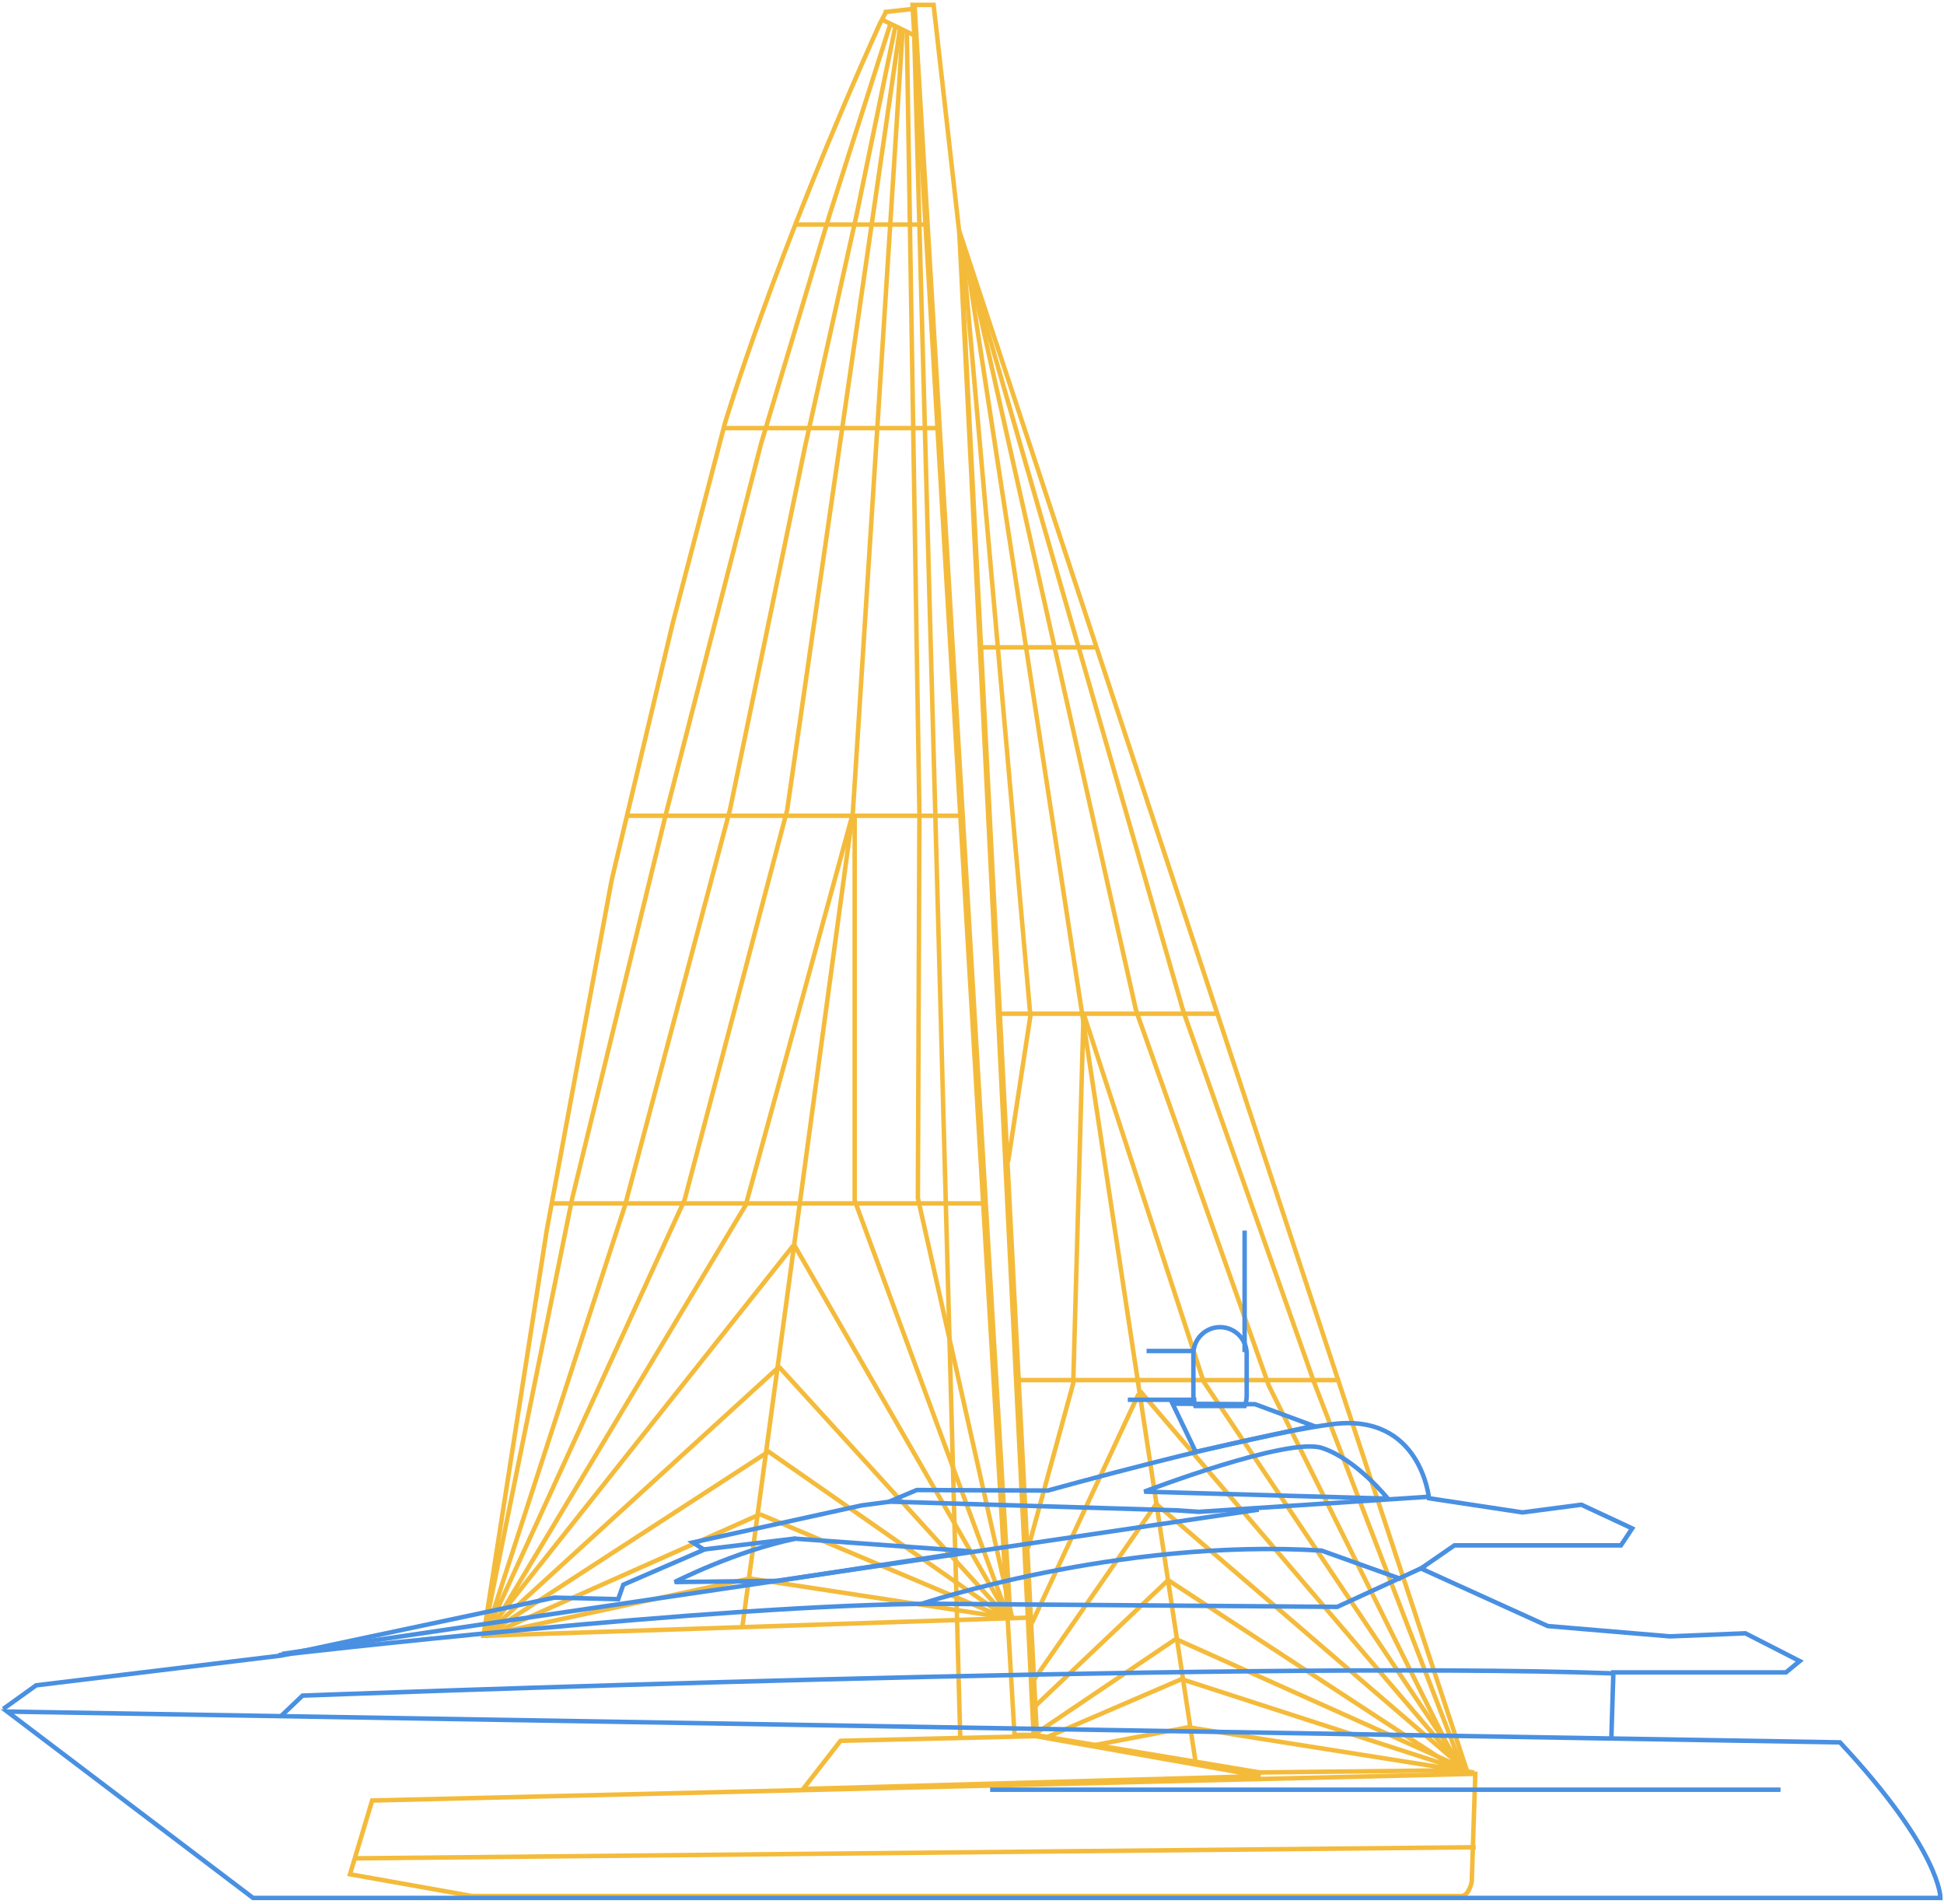 <?xml version="1.0" encoding="UTF-8" standalone="no"?>
<svg width="434px" height="425px" viewBox="0 0 434 425" version="1.1" xmlns="http://www.w3.org/2000/svg" xmlns:xlink="http://www.w3.org/1999/xlink" xmlns:sketch="http://www.bohemiancoding.com/sketch/ns">
    <!-- Generator: Sketch 3.2.1 (9977) - http://www.bohemiancoding.com/sketch -->
    <title>Group + Group</title>
    <desc>Created with Sketch.</desc>
    <defs></defs>
    <g id="Welcome" stroke="none" stroke-width="1" fill="none" fill-rule="evenodd" sketch:type="MSPage">
        <g id="grandezza" sketch:type="MSArtboardGroup" transform="translate(-997, -238)">
            <g id="Group-+-Group" sketch:type="MSLayerGroup" transform="translate(997, 240)">
                <g id="Group" transform="translate(78.045, 0)" stroke="#F4BB3B" sketch:type="MSShapeGroup">
                    <path d="M136.112,49.561 L249.409,393.094 L203.231,393.612 L152.712,385.179 L136.112,49.561 Z" id="Path-1"></path>
                    <path d="M251.316,393.914 L250.525,417.975 C250.525,417.975 249.935,421.19 248.184,421.19 L27.334,421.19 L0.094,416.337 L5.038,399.875 L251.316,393.914 Z" id="Path-2"></path>
                    <path d="M109.602,386.549 L153.166,385.51 L203.384,394.426 L101.265,397.29 L109.602,386.549 Z" id="Path-5"></path>
                    <g id="Path-3-+-Path-4" transform="translate(30.192, -0.604)">
                        <path d="M121.667,359.646 L-0.307,363.709 L13.835,273.141 L28.326,194.991 L41.947,137.706 L53.576,93.167 C53.576,93.167 64.394,56.669 88.194,3.869 C88.389,3.436 89.412,1.631 89.609,1.196" id="Path-3"></path>
                        <path d="M89.063,1.32 L95.988,0.541 L117.314,359.372" id="Path-4"></path>
                        <path d="M95.484,-0.303 L100.189,-0.303 L106.115,52.222 L123.245,385.829 L118.253,385.829 L95.484,-0.303 Z" id="Path-6"></path>
                        <path d="M88.747,3.012 L95.965,6.547 L88.747,3.012 Z" id="Path-7"></path>
                        <path d="M15.242,267.207 L111.755,267.207" id="Path-8"></path>
                        <path d="M118.94,306.644 L190.935,306.644" id="Path-8"></path>
                        <path d="M31.88,180.682 L106.15,180.682" id="Path-8"></path>
                        <path d="M53.601,94.158 L101.246,94.158" id="Path-8"></path>
                        <path d="M69.015,48.725 L98.822,48.725" id="Path-8"></path>
                        <path d="M110.354,143.086 L136.279,143.086" id="Path-8"></path>
                        <path d="M114.843,224.865 L163.175,224.865" id="Path-8"></path>
                    </g>
                    <path d="M123.476,4.505 L112.366,179.175 L87.708,360.968" id="Path-30"></path>
                    <path d="M137.663,55.272 L163.567,224.422 L188.886,391.404" id="Path-31"></path>
                    <path d="M120.714,3.41 L107.142,45.998 L91.85,97.074 L70.674,179.459 L49.657,265.656 L29.87,363.288" id="Path-32"></path>
                    <path d="M121.866,3.796 L113.204,45.88 L101.733,97.453 L84.901,178.82 L61.484,267.073 L30.425,362.769" id="Path-33"></path>
                    <path d="M122.889,4.271 L109.339,97.991 L97.691,178.795 L74.793,265.811 L30.325,363.008" id="Path-34"></path>
                    <path d="M112.277,179.834 L88.462,266.931 L33.101,359.219" id="Path-35"></path>
                    <path d="M112.761,180.053 L112.761,265.934 L147.022,358.94" id="Path-36"></path>
                    <path d="M124.399,5.045 L127.214,179.595 L126.872,265.413 L147.87,358.918" id="Path-37"></path>
                    <path d="M99.07,275.998 L29.985,363.042" id="Path-38"></path>
                    <path d="M95.735,303.204 L30.325,362.873" id="Path-39"></path>
                    <path d="M93.605,321.939 L30.265,363.053" id="Path-40"></path>
                    <path d="M91.765,335.934 L30.385,363.268" id="Path-41"></path>
                    <path d="M88.92,350.414 L31.015,362.883" id="Path-42"></path>
                    <path d="M89.324,350.312 L146.479,359.049" id="Path-43"></path>
                    <path d="M91.607,335.975 L146.034,359.009" id="Path-44"></path>
                    <path d="M93.306,321.84 C93.306,321.84 128.813,346.555 146.924,359.181" id="Path-45"></path>
                    <path d="M99.174,275.71 L147.185,359.096" id="Path-46"></path>
                    <path d="M137.618,55.098 L186.133,223.72 L215.276,306.403 L248.243,392.119" id="Path-47"></path>
                    <path d="M138.118,56.559 L175.587,223.559 L205.251,307.342 L247.58,392.479" id="Path-48"></path>
                    <path d="M163.936,224.46 L190.638,306.324 L248.262,392.223" id="Path-49"></path>
                    <path d="M176.447,308.44 L249.002,393.361" id="Path-50"></path>
                    <path d="M180.294,333.88 L249.863,393.64" id="Path-51"></path>
                    <path d="M182.572,350.572 L248.163,393.501" id="Path-52"></path>
                    <path d="M184.797,363.984 L249.086,392.823" id="Path-53"></path>
                    <path d="M186.028,372.874 L251.346,394.019" id="Path-54"></path>
                    <path d="M187.709,383.6 L251.067,393.64" id="Path-55"></path>
                    <path d="M187.718,383.437 L165.877,387.593" id="Path-56"></path>
                    <path d="M185.977,372.674 L155.454,385.834" id="Path-57"></path>
                    <path d="M184.417,363.849 L153.302,384.839" id="Path-58"></path>
                    <path d="M182.699,350.724 L153.198,378.672" id="Path-59"></path>
                    <path d="M180.352,333.28 L152.717,373.02" id="Path-60" fill="#D8D8D8"></path>
                    <path d="M176.155,309.116 L152.348,360.237" id="Path-61"></path>
                    <path d="M163.818,225.599 L161.555,306.744 L151.517,343.449" id="Path-62"></path>
                    <path d="M136.665,51.177 L151.989,224.742 L147.004,257.357" id="Path-63"></path>
                    <path d="M126.087,6.703 L136.342,386.273" id="Path-64"></path>
                    <path d="M1.202,412.779 L251.415,410.303" id="Path-65"></path>
                    <path d="M95.83,303.03 L147.044,359.226" id="Path-66"></path>
                </g>
                <g id="Group" transform="translate(0, 272)" sketch:type="MSShapeGroup" stroke="#4990E2">
                    <g>
                        <path d="M56.486,149.615 L433.2,149.615 C433.2,149.615 433.463,139.218 410.768,114.898 L1.604,108.022 L56.486,149.615 Z" id="Path-15"></path>
                        <path d="M0.714,107.44 L8.074,102.163 L62.678,95.537 L123.728,82.59 L138.016,82.934 L139.153,79.706 L157.181,71.889 L154.684,70.276 L192.335,62.01 L198.439,61.203 L204.66,58.572 L233.918,58.691 C233.918,58.691 277.516,46.535 297.36,43.891 C317.204,41.247 319.022,60.409 319.022,60.409 L339.9,63.571 L353.051,61.851 L364.385,67.14 L361.875,70.924 L324.708,70.924 L317.231,76.081 L345.547,88.936 L372.856,91.238 L389.654,90.551 L401.787,96.754 L398.714,99.278 L360.189,99.278 L359.731,114.091" id="Path-16"></path>
                        <path d="M198.3,61.153 L262.434,63.095 L267.664,63.44 L295.653,61.601 L319.012,60.069" id="Path-17"></path>
                        <path d="M62.848,108.936 L67.533,104.463 C67.533,104.463 277.469,96.524 360.207,99.499" id="Path-18"></path>
                        <path d="M62.226,95.417 C62.226,95.417 160.912,83.964 209.19,83.964 L298.54,84.654 L318.249,75.59" id="Path-19"></path>
                        <path d="M150.623,79.116 C150.623,79.116 163.989,72.239 177.591,69.435 L216.744,72.252 L173.69,78.846 L150.623,79.116 Z" id="Path-20"></path>
                        <path d="M205.568,84.032 C205.568,84.032 249.531,69.279 295.031,72.089 L312.823,78.451" id="Path-21"></path>
                        <path d="M255.448,58.94 L309.83,60.494 C309.83,60.494 302.838,51.725 295.157,49.193 C287.475,46.66 255.448,58.94 255.448,58.94 Z" id="Path-22"></path>
                        <path d="M62.963,95.162 L281.02,62.946" id="Path-23"></path>
                        <path d="M221.051,125.463 L397.505,125.463" id="Path-26"></path>
                        <path d="M156.56,71.905 L177.664,69.379" id="Path-27"></path>
                        <path d="M261.781,39.306 C261.781,39.306 265.639,39.329 267.567,39.341 C271.774,39.367 280.187,39.418 280.187,39.418 L293.227,44.246 L266.939,50.038 L261.781,39.306 Z" id="Path-28"></path>
                        <path d="M266.861,39.815 C266.579,39.123 266.424,38.366 266.424,37.572 L266.424,28.169 C266.424,24.876 269.087,22.222 272.373,22.222 C275.652,22.222 278.322,24.884 278.322,28.169 L278.322,37.572 C278.322,38.366 278.167,39.123 277.886,39.815 L266.861,39.815 Z" id="Rectangle-12"></path>
                        <path d="M255.972,27.54 L266.706,27.54" id="Path-29"></path>
                        <path d="M277.864,27.778 L277.864,0.668" id="Path-29"></path>
                        <path d="M251.78,38.426 L267.091,38.426" id="Path-29"></path>
                    </g>
                </g>
            </g>
        </g>
    </g>
</svg>